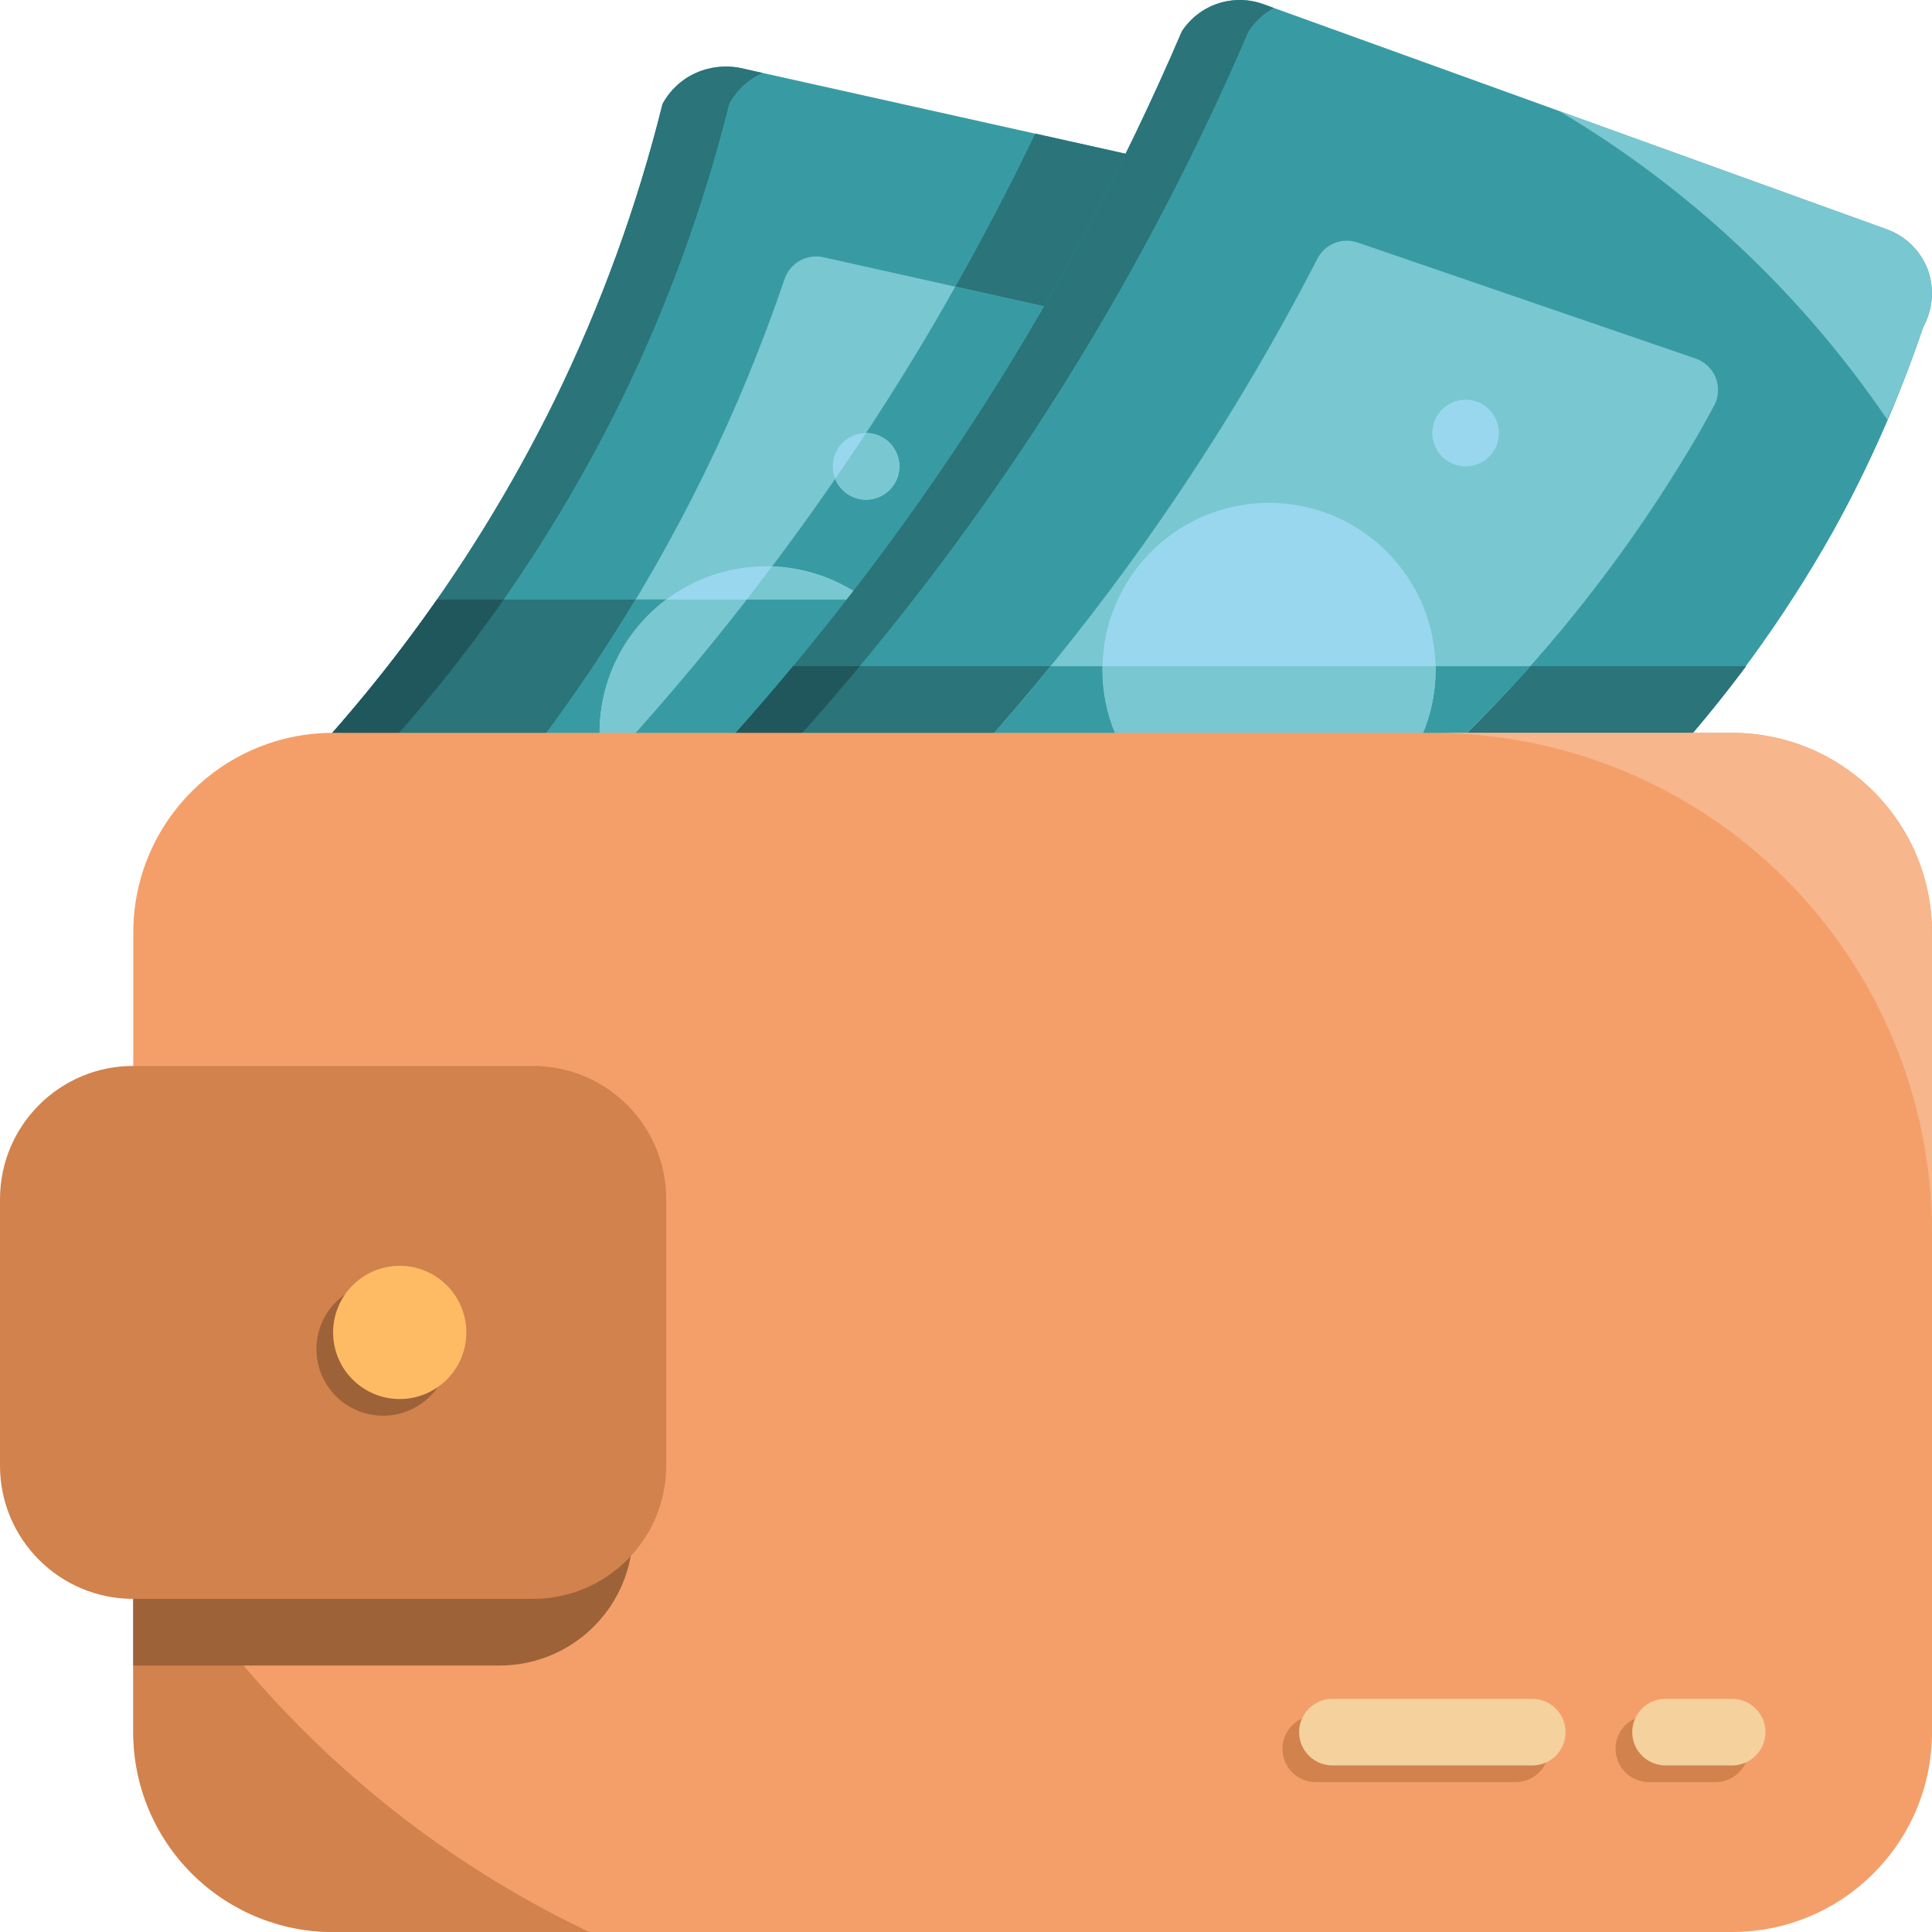 <svg width="43" height="43" viewBox="0 0 43 43" fill="none" xmlns="http://www.w3.org/2000/svg">
<path d="M29.655 4.448L16.511 1.52C16.167 1.445 15.809 1.481 15.487 1.624C15.171 1.766 14.911 2.008 14.746 2.313C14.182 4.586 13.379 6.793 12.351 8.897C10.415 12.837 7.731 16.362 4.448 19.276H29.655V4.448Z" fill="#389BA3"/>
<path d="M29.655 4.448V19.276H11.313C14.308 16.361 16.978 13.129 19.276 9.638C20.679 7.503 21.937 5.276 23.042 2.973C25.244 3.462 27.453 3.959 29.655 4.448ZM16.97 1.624C16.654 1.766 16.393 2.008 16.229 2.313C15.662 4.585 14.86 6.792 13.834 8.897C11.898 12.836 9.214 16.362 5.931 19.276H4.448C7.731 16.362 10.415 12.836 12.351 8.897C13.377 6.792 14.18 4.585 14.746 2.313C14.911 2.008 15.171 1.766 15.487 1.624C15.809 1.481 16.167 1.445 16.511 1.52C16.666 1.557 16.814 1.587 16.97 1.624Z" fill="#2A747A"/>
<path d="M10.379 18.535C12.486 16.106 14.268 13.415 15.682 10.528C16.366 9.129 16.96 7.687 17.461 6.213C17.519 6.039 17.64 5.894 17.799 5.803C17.958 5.713 18.145 5.685 18.324 5.725L24.788 7.166C25.116 7.239 25.41 7.422 25.621 7.684C25.832 7.946 25.947 8.272 25.948 8.609V18.535H10.379Z" fill="#79C7D1"/>
<path d="M29.655 13.345V19.276H4.448C6.433 17.512 8.205 15.521 9.727 13.345H29.655Z" fill="#2A747A"/>
<path d="M29.655 13.345V19.276H11.313C13.216 17.425 14.987 15.443 16.614 13.345H29.655ZM11.21 13.345C9.688 15.521 7.916 17.512 5.931 19.276H4.448C6.433 17.512 8.205 15.521 9.727 13.345H11.21Z" fill="#20575C"/>
<path d="M25.948 13.345V18.535H10.379C11.778 16.916 13.036 15.18 14.138 13.345H25.948Z" fill="#389BA3"/>
<path d="M25.948 8.608V18.535H12.062C14.755 15.815 17.172 12.835 19.276 9.638C20.002 8.533 20.665 7.446 21.263 6.376L24.792 7.162C25.12 7.236 25.413 7.419 25.623 7.682C25.834 7.945 25.948 8.271 25.948 8.608Z" fill="#389BA3"/>
<path d="M25.948 13.345V18.535H12.062C13.684 16.897 15.207 15.164 16.622 13.345H25.948Z" fill="#2A747A"/>
<path d="M20.759 16.31C20.758 16.886 20.624 17.453 20.366 17.968C20.109 18.482 19.736 18.93 19.276 19.276H14.828C14.322 18.897 13.922 18.395 13.665 17.817C13.408 17.24 13.303 16.607 13.36 15.977C13.416 15.348 13.633 14.744 13.989 14.222C14.345 13.7 14.829 13.277 15.394 12.995C15.959 12.712 16.587 12.579 17.218 12.607C17.85 12.636 18.463 12.825 19 13.157C19.538 13.489 19.982 13.953 20.289 14.505C20.597 15.057 20.759 15.678 20.759 16.31Z" fill="#99D7EF"/>
<path d="M20.759 16.311C20.758 16.886 20.624 17.453 20.366 17.968C20.109 18.483 19.736 18.931 19.276 19.276H14.828C14.367 18.931 13.993 18.483 13.736 17.968C13.479 17.454 13.345 16.886 13.345 16.311C13.345 15.735 13.479 15.168 13.736 14.653C13.993 14.138 14.367 13.691 14.828 13.345H19.276C19.736 13.691 20.109 14.139 20.366 14.653C20.624 15.168 20.758 15.735 20.759 16.311Z" fill="#79C7D1"/>
<path d="M20.759 16.311C20.758 16.886 20.624 17.454 20.366 17.968C20.109 18.483 19.736 18.931 19.276 19.276H14.828C14.115 18.744 13.618 17.973 13.426 17.104C14.755 15.673 16.007 14.173 17.178 12.611C18.138 12.643 19.049 13.046 19.717 13.736C20.385 14.427 20.759 15.35 20.759 16.311Z" fill="#79C7D1"/>
<path d="M20.759 16.311C20.758 16.886 20.624 17.453 20.366 17.968C20.109 18.483 19.736 18.931 19.276 19.276H14.828C14.115 18.744 13.618 17.973 13.426 17.104C14.487 15.962 15.554 14.717 16.622 13.345H19.268C19.731 13.689 20.107 14.136 20.366 14.651C20.625 15.166 20.759 15.734 20.759 16.311Z" fill="#389BA3"/>
<path d="M19.276 11.121C19.685 11.121 20.017 10.789 20.017 10.38C20.017 9.97 19.685 9.638 19.276 9.638C18.866 9.638 18.535 9.97 18.535 10.38C18.535 10.789 18.866 11.121 19.276 11.121Z" fill="#99D7EF"/>
<path d="M20.017 10.38C20.018 10.552 19.958 10.72 19.848 10.853C19.738 10.986 19.585 11.077 19.416 11.11C19.246 11.142 19.07 11.114 18.919 11.031C18.767 10.948 18.65 10.815 18.586 10.654C18.824 10.32 19.046 9.987 19.276 9.638C19.473 9.638 19.661 9.716 19.8 9.855C19.939 9.994 20.017 10.183 20.017 10.38Z" fill="#79C7D1"/>
<path d="M31.879 21.5C35.555 19.023 38.602 15.723 40.78 11.862C41.593 10.4 42.27 8.866 42.803 7.281C42.909 7.089 42.974 6.877 42.992 6.658C43.01 6.44 42.982 6.22 42.91 6.014C42.833 5.806 42.712 5.618 42.556 5.461C42.399 5.305 42.211 5.185 42.003 5.108L28.107 0.088C27.782 -0.027 27.428 -0.029 27.101 0.081C26.774 0.191 26.494 0.408 26.306 0.696C24.97 3.813 23.362 6.805 21.5 9.638C18.598 14.048 15.106 18.039 11.121 21.5H31.879Z" fill="#389BA3"/>
<path d="M28.35 0.178C28.122 0.302 27.929 0.48 27.787 0.697C26.453 3.813 24.845 6.805 22.983 9.638C20.08 14.047 16.588 18.038 12.604 21.5H11.121C15.105 18.038 18.598 14.047 21.5 9.638C23.363 6.805 24.97 3.813 26.304 0.697C26.493 0.408 26.773 0.191 27.1 0.081C27.427 -0.029 27.781 -0.026 28.106 0.089L28.35 0.178Z" fill="#2A747A"/>
<path d="M42.806 7.28C42.584 7.94 42.317 8.63 42.006 9.341C40.104 6.542 37.608 4.195 34.697 2.469L42.007 5.108C42.214 5.185 42.401 5.305 42.557 5.462C42.714 5.618 42.834 5.806 42.911 6.013C42.982 6.22 43.01 6.439 42.992 6.657C42.974 6.876 42.911 7.088 42.806 7.28Z" fill="#79C7D1"/>
<path d="M38.863 14.828C36.926 17.428 34.565 19.684 31.879 21.5H11.121C13.473 19.455 15.658 17.224 17.652 14.828H38.863Z" fill="#2A747A"/>
<path d="M19.135 14.828C17.14 17.224 14.956 19.455 12.604 21.5H11.121C13.473 19.455 15.658 17.224 17.652 14.828H19.135Z" fill="#20575C"/>
<path d="M18.535 20.017C21.105 17.615 23.427 14.96 25.466 12.092C26.899 10.075 28.188 7.958 29.321 5.758C29.402 5.6 29.537 5.476 29.702 5.41C29.866 5.344 30.049 5.34 30.217 5.398L37.736 7.979C37.839 8.014 37.932 8.071 38.011 8.146C38.089 8.221 38.15 8.313 38.189 8.414C38.228 8.515 38.244 8.624 38.236 8.732C38.229 8.84 38.198 8.945 38.145 9.04C38.03 9.254 37.91 9.469 37.787 9.683C35.387 13.797 32.103 17.327 28.172 20.017H18.535Z" fill="#79C7D1"/>
<path d="M34.066 14.828C32.308 16.778 30.33 18.52 28.172 20.017H18.535C20.265 18.398 21.885 16.664 23.383 14.828H34.066Z" fill="#389BA3"/>
<path d="M32.621 10.38C33.03 10.38 33.362 10.048 33.362 9.638C33.362 9.229 33.03 8.897 32.621 8.897C32.211 8.897 31.879 9.229 31.879 9.638C31.879 10.048 32.211 10.38 32.621 10.38Z" fill="#99D7EF"/>
<path d="M28.244 18.606C30.291 18.606 31.951 16.947 31.951 14.899C31.951 12.852 30.291 11.192 28.244 11.192C26.196 11.192 24.537 12.852 24.537 14.899C24.537 16.947 26.196 18.606 28.244 18.606Z" fill="#99D7EF"/>
<path d="M31.953 14.902C31.953 15.885 31.563 16.828 30.868 17.523C30.173 18.218 29.23 18.609 28.247 18.609C27.263 18.609 26.321 18.218 25.625 17.523C24.93 16.828 24.54 15.885 24.54 14.902C24.538 14.877 24.541 14.852 24.547 14.828H31.946C31.952 14.852 31.955 14.877 31.953 14.902Z" fill="#79C7D1"/>
<path d="M38.552 16.311H7.414C4.957 16.311 2.966 18.302 2.966 20.759V38.552C2.966 41.009 4.957 43 7.414 43H38.552C41.008 43 43 41.009 43 38.552V20.759C43 18.302 41.008 16.311 38.552 16.311Z" fill="#F49F69"/>
<path d="M43 20.759V27.431C42.999 24.482 41.827 21.654 39.742 19.569C37.656 17.483 34.828 16.311 31.879 16.311H38.552C39.731 16.311 40.863 16.779 41.697 17.613C42.531 18.448 43 19.579 43 20.759Z" fill="#F7B68B"/>
<path d="M13.115 43.001H7.414C6.234 43.001 5.103 42.532 4.268 41.698C3.434 40.863 2.966 39.732 2.966 38.552V33.541C5.296 37.662 8.84 40.966 13.115 43.001Z" fill="#D2824C"/>
<path d="M14.086 28.172V34.104C14.086 34.89 13.774 35.644 13.218 36.2C12.662 36.757 11.907 37.069 11.121 37.069H2.966V25.207H11.121C11.907 25.207 12.662 25.52 13.218 26.076C13.774 26.632 14.086 27.386 14.086 28.172Z" fill="#9E6239"/>
<path d="M11.862 23.724H2.966C1.328 23.724 0 25.052 0 26.69V32.621C0 34.258 1.328 35.586 2.966 35.586H11.862C13.5 35.586 14.828 34.258 14.828 32.621V26.69C14.828 25.052 13.5 23.724 11.862 23.724Z" fill="#D2824C"/>
<path d="M8.526 31.509C9.345 31.509 10.009 30.845 10.009 30.026C10.009 29.207 9.345 28.544 8.526 28.544C7.707 28.544 7.043 29.207 7.043 30.026C7.043 30.845 7.707 31.509 8.526 31.509Z" fill="#9E6239"/>
<path d="M8.897 31.138C9.715 31.138 10.379 30.474 10.379 29.656C10.379 28.837 9.715 28.173 8.897 28.173C8.078 28.173 7.414 28.837 7.414 29.656C7.414 30.474 8.078 31.138 8.897 31.138Z" fill="#FFBB63"/>
<path d="M33.733 39.664H29.285C29.088 39.664 28.899 39.586 28.76 39.447C28.621 39.308 28.543 39.12 28.543 38.923C28.543 38.726 28.621 38.538 28.76 38.399C28.899 38.26 29.088 38.182 29.285 38.182H33.733C33.929 38.182 34.118 38.26 34.257 38.399C34.396 38.538 34.474 38.726 34.474 38.923C34.474 39.12 34.396 39.308 34.257 39.447C34.118 39.586 33.929 39.664 33.733 39.664ZM38.181 39.664H36.698C36.502 39.664 36.313 39.586 36.174 39.447C36.035 39.308 35.957 39.12 35.957 38.923C35.957 38.726 36.035 38.538 36.174 38.399C36.313 38.26 36.502 38.182 36.698 38.182H38.181C38.378 38.182 38.566 38.26 38.705 38.399C38.844 38.538 38.922 38.726 38.922 38.923C38.922 39.12 38.844 39.308 38.705 39.447C38.566 39.586 38.378 39.664 38.181 39.664Z" fill="#D2824C"/>
<path d="M34.103 39.293H29.655C29.459 39.293 29.27 39.215 29.131 39.076C28.992 38.937 28.914 38.749 28.914 38.552C28.914 38.355 28.992 38.167 29.131 38.028C29.27 37.889 29.459 37.81 29.655 37.81H34.103C34.3 37.81 34.489 37.889 34.628 38.028C34.767 38.167 34.845 38.355 34.845 38.552C34.845 38.749 34.767 38.937 34.628 39.076C34.489 39.215 34.3 39.293 34.103 39.293ZM38.552 39.293H37.069C36.872 39.293 36.684 39.215 36.545 39.076C36.406 38.937 36.328 38.749 36.328 38.552C36.328 38.355 36.406 38.167 36.545 38.028C36.684 37.889 36.872 37.81 37.069 37.81H38.552C38.748 37.81 38.937 37.889 39.076 38.028C39.215 38.167 39.293 38.355 39.293 38.552C39.293 38.749 39.215 38.937 39.076 39.076C38.937 39.215 38.748 39.293 38.552 39.293Z" fill="#F4D19D"/>
</svg>
